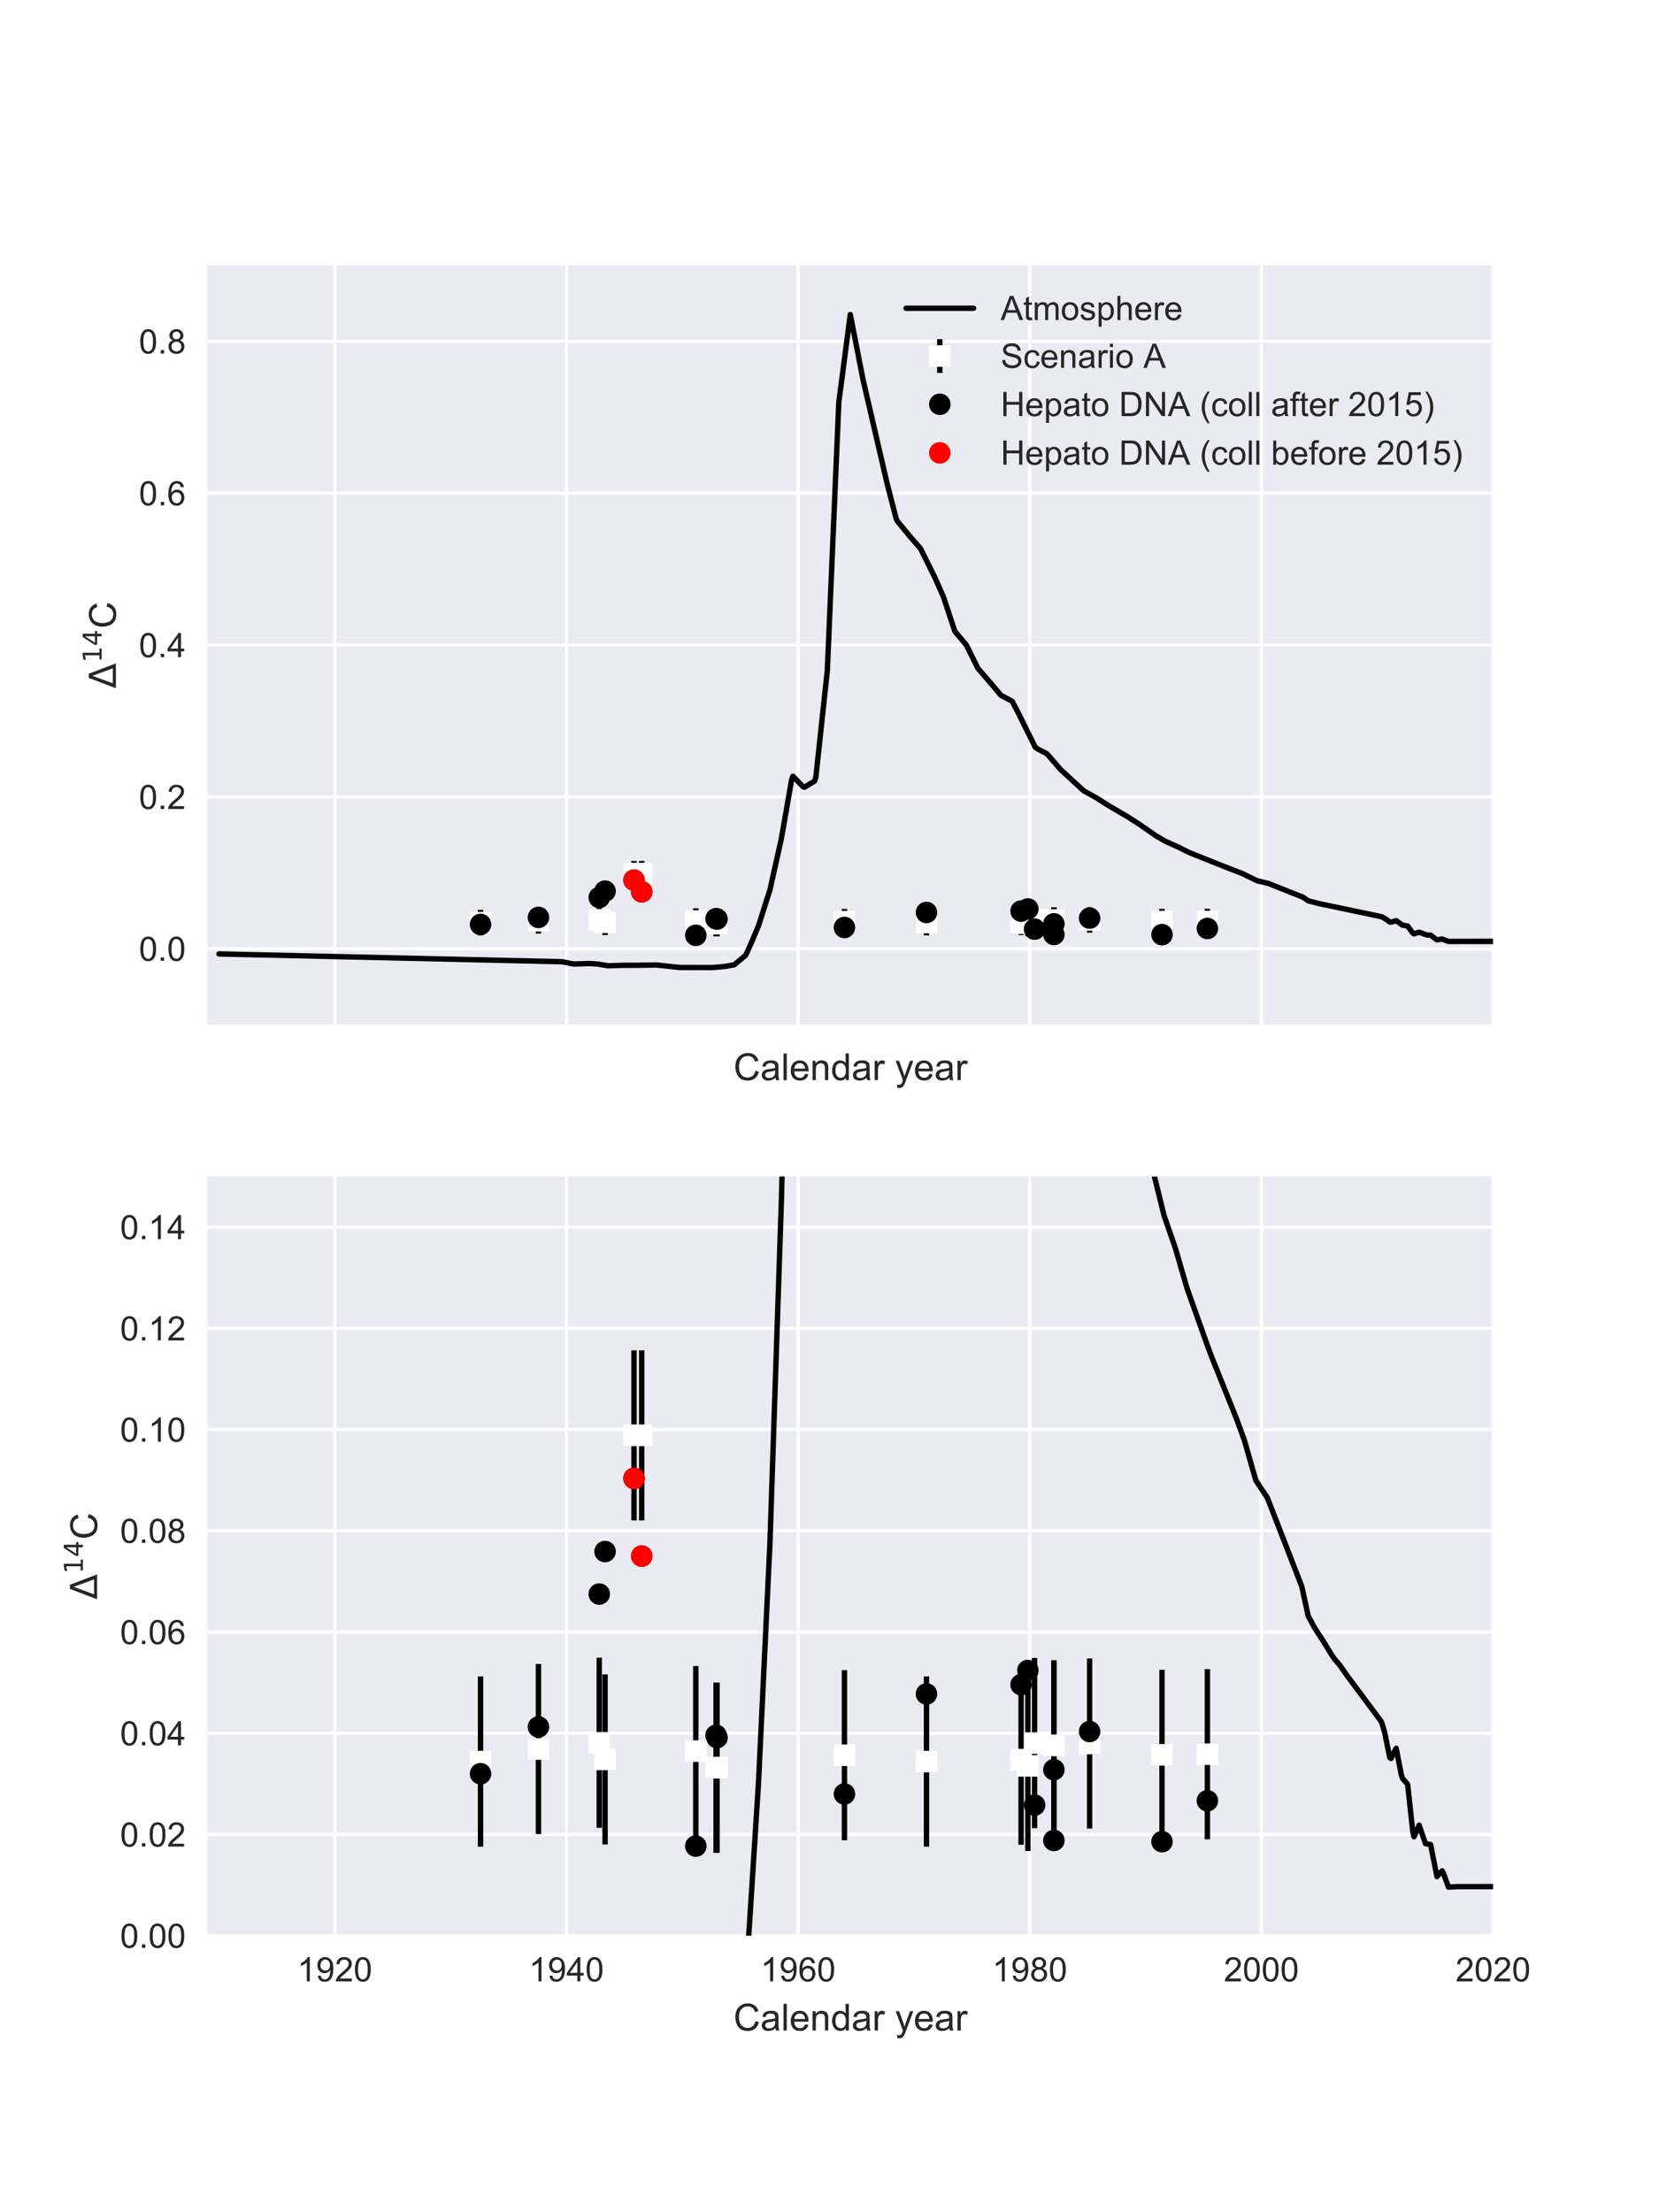 <?xml version="1.0" encoding="utf-8" standalone="no"?>
<!DOCTYPE svg PUBLIC "-//W3C//DTD SVG 1.1//EN"
  "http://www.w3.org/Graphics/SVG/1.1/DTD/svg11.dtd">
<!-- Created with matplotlib (http://matplotlib.org/) -->
<svg height="576pt" version="1.1" viewBox="0 0 432 576" width="432pt" xmlns="http://www.w3.org/2000/svg" xmlns:xlink="http://www.w3.org/1999/xlink">
 <defs>
  <style type="text/css">
*{stroke-linecap:butt;stroke-linejoin:round;}
  </style>
 </defs>
 <g id="figure_1">
  <g id="patch_1">
   <path d="M 0 576 
L 432 576 
L 432 0 
L 0 0 
z
" style="fill:#ffffff;"/>
  </g>
  <g id="axes_1">
   <g id="patch_2">
    <path d="M 54 266.793 
L 388.8 266.793 
L 388.8 69.12 
L 54 69.12 
z
" style="fill:#eaeaf2;"/>
   </g>
   <g id="matplotlib.axis_1">
    <g id="xtick_1">
     <g id="line2d_1">
      <path clip-path="url(#p95456b469d)" d="M 87.178 266.793 
L 87.178 69.12 
" style="fill:none;stroke:#ffffff;stroke-linecap:round;stroke-width:0.8;"/>
     </g>
     <g id="line2d_2"/>
    </g>
    <g id="xtick_2">
     <g id="line2d_3">
      <path clip-path="url(#p95456b469d)" d="M 147.503 266.793 
L 147.503 69.12 
" style="fill:none;stroke:#ffffff;stroke-linecap:round;stroke-width:0.8;"/>
     </g>
     <g id="line2d_4"/>
    </g>
    <g id="xtick_3">
     <g id="line2d_5">
      <path clip-path="url(#p95456b469d)" d="M 207.827 266.793 
L 207.827 69.12 
" style="fill:none;stroke:#ffffff;stroke-linecap:round;stroke-width:0.8;"/>
     </g>
     <g id="line2d_6"/>
    </g>
    <g id="xtick_4">
     <g id="line2d_7">
      <path clip-path="url(#p95456b469d)" d="M 268.151 266.793 
L 268.151 69.12 
" style="fill:none;stroke:#ffffff;stroke-linecap:round;stroke-width:0.8;"/>
     </g>
     <g id="line2d_8"/>
    </g>
    <g id="xtick_5">
     <g id="line2d_9">
      <path clip-path="url(#p95456b469d)" d="M 328.476 266.793 
L 328.476 69.12 
" style="fill:none;stroke:#ffffff;stroke-linecap:round;stroke-width:0.8;"/>
     </g>
     <g id="line2d_10"/>
    </g>
    <g id="xtick_6">
     <g id="line2d_11">
      <path clip-path="url(#p95456b469d)" d="M 388.8 266.793 
L 388.8 69.12 
" style="fill:none;stroke:#ffffff;stroke-linecap:round;stroke-width:0.8;"/>
     </g>
     <g id="line2d_12"/>
    </g>
    <g id="xtick_7">
     <g id="line2d_13"/>
    </g>
    <g id="xtick_8">
     <g id="line2d_14"/>
    </g>
    <g id="xtick_9">
     <g id="line2d_15"/>
    </g>
    <g id="xtick_10">
     <g id="line2d_16"/>
    </g>
    <g id="xtick_11">
     <g id="line2d_17"/>
    </g>
    <g id="xtick_12">
     <g id="line2d_18"/>
    </g>
    <g id="text_1">
     <!-- Calendar year -->
     <defs>
      <path d="M 58.797 25.094 
L 68.266 22.703 
Q 65.281 11.031 57.547 4.906 
Q 49.812 -1.219 38.625 -1.219 
Q 27.047 -1.219 19.797 3.484 
Q 12.547 8.203 8.766 17.141 
Q 4.984 26.078 4.984 36.328 
Q 4.984 47.516 9.25 55.828 
Q 13.531 64.156 21.406 68.469 
Q 29.297 72.797 38.766 72.797 
Q 49.516 72.797 56.828 67.328 
Q 64.156 61.859 67.047 51.953 
L 57.719 49.75 
Q 55.219 57.562 50.484 61.125 
Q 45.75 64.703 38.578 64.703 
Q 30.328 64.703 24.781 60.734 
Q 19.234 56.781 16.984 50.109 
Q 14.75 43.453 14.75 36.375 
Q 14.75 27.25 17.406 20.438 
Q 20.062 13.625 25.672 10.25 
Q 31.297 6.891 37.844 6.891 
Q 45.797 6.891 51.312 11.469 
Q 56.844 16.062 58.797 25.094 
z
" id="ArialMT-43"/>
      <path d="M 40.438 6.391 
Q 35.547 2.25 31.031 0.531 
Q 26.516 -1.172 21.344 -1.172 
Q 12.797 -1.172 8.203 3 
Q 3.609 7.172 3.609 13.672 
Q 3.609 17.484 5.344 20.625 
Q 7.078 23.781 9.891 25.688 
Q 12.703 27.594 16.219 28.562 
Q 18.797 29.25 24.031 29.891 
Q 34.672 31.156 39.703 32.906 
Q 39.75 34.719 39.75 35.203 
Q 39.75 40.578 37.25 42.781 
Q 33.891 45.75 27.25 45.75 
Q 21.047 45.75 18.094 43.578 
Q 15.141 41.406 13.719 35.891 
L 5.125 37.062 
Q 6.297 42.578 8.984 45.969 
Q 11.672 49.359 16.75 51.188 
Q 21.828 53.031 28.516 53.031 
Q 35.156 53.031 39.297 51.469 
Q 43.453 49.906 45.406 47.531 
Q 47.359 45.172 48.141 41.547 
Q 48.578 39.312 48.578 33.453 
L 48.578 21.734 
Q 48.578 9.469 49.141 6.219 
Q 49.703 2.984 51.375 0 
L 42.188 0 
Q 40.828 2.734 40.438 6.391 
z
M 39.703 26.031 
Q 34.906 24.078 25.344 22.703 
Q 19.922 21.922 17.672 20.938 
Q 15.438 19.969 14.203 18.094 
Q 12.984 16.219 12.984 13.922 
Q 12.984 10.406 15.641 8.062 
Q 18.312 5.719 23.438 5.719 
Q 28.516 5.719 32.469 7.938 
Q 36.422 10.156 38.281 14.016 
Q 39.703 17 39.703 22.797 
z
" id="ArialMT-61"/>
      <path d="M 6.391 0 
L 6.391 71.578 
L 15.188 71.578 
L 15.188 0 
z
" id="ArialMT-6c"/>
      <path d="M 42.094 16.703 
L 51.172 15.578 
Q 49.031 7.625 43.219 3.219 
Q 37.406 -1.172 28.375 -1.172 
Q 17 -1.172 10.328 5.828 
Q 3.656 12.844 3.656 25.484 
Q 3.656 38.578 10.391 45.797 
Q 17.141 53.031 27.875 53.031 
Q 38.281 53.031 44.875 45.953 
Q 51.469 38.875 51.469 26.031 
Q 51.469 25.25 51.422 23.688 
L 12.75 23.688 
Q 13.234 15.141 17.578 10.594 
Q 21.922 6.062 28.422 6.062 
Q 33.25 6.062 36.672 8.594 
Q 40.094 11.141 42.094 16.703 
z
M 13.234 30.906 
L 42.188 30.906 
Q 41.609 37.453 38.875 40.719 
Q 34.672 45.797 27.984 45.797 
Q 21.922 45.797 17.797 41.75 
Q 13.672 37.703 13.234 30.906 
z
" id="ArialMT-65"/>
      <path d="M 6.594 0 
L 6.594 51.859 
L 14.5 51.859 
L 14.5 44.484 
Q 20.219 53.031 31 53.031 
Q 35.688 53.031 39.625 51.344 
Q 43.562 49.656 45.516 46.922 
Q 47.469 44.188 48.25 40.438 
Q 48.734 37.984 48.734 31.891 
L 48.734 0 
L 39.938 0 
L 39.938 31.547 
Q 39.938 36.922 38.906 39.578 
Q 37.891 42.234 35.281 43.812 
Q 32.672 45.406 29.156 45.406 
Q 23.531 45.406 19.453 41.844 
Q 15.375 38.281 15.375 28.328 
L 15.375 0 
z
" id="ArialMT-6e"/>
      <path d="M 40.234 0 
L 40.234 6.547 
Q 35.297 -1.172 25.734 -1.172 
Q 19.531 -1.172 14.328 2.25 
Q 9.125 5.672 6.266 11.797 
Q 3.422 17.922 3.422 25.875 
Q 3.422 33.641 6 39.969 
Q 8.594 46.297 13.766 49.656 
Q 18.953 53.031 25.344 53.031 
Q 30.031 53.031 33.688 51.047 
Q 37.359 49.078 39.656 45.906 
L 39.656 71.578 
L 48.391 71.578 
L 48.391 0 
z
M 12.453 25.875 
Q 12.453 15.922 16.641 10.984 
Q 20.844 6.062 26.562 6.062 
Q 32.328 6.062 36.344 10.766 
Q 40.375 15.484 40.375 25.141 
Q 40.375 35.797 36.266 40.766 
Q 32.172 45.75 26.172 45.75 
Q 20.312 45.75 16.375 40.969 
Q 12.453 36.188 12.453 25.875 
z
" id="ArialMT-64"/>
      <path d="M 6.5 0 
L 6.5 51.859 
L 14.406 51.859 
L 14.406 44 
Q 17.438 49.516 20 51.266 
Q 22.562 53.031 25.641 53.031 
Q 30.078 53.031 34.672 50.203 
L 31.641 42.047 
Q 28.422 43.953 25.203 43.953 
Q 22.312 43.953 20.016 42.219 
Q 17.719 40.484 16.75 37.406 
Q 15.281 32.719 15.281 27.156 
L 15.281 0 
z
" id="ArialMT-72"/>
      <path id="ArialMT-20"/>
      <path d="M 6.203 -19.969 
L 5.219 -11.719 
Q 8.109 -12.5 10.25 -12.5 
Q 13.188 -12.5 14.938 -11.516 
Q 16.703 -10.547 17.828 -8.797 
Q 18.656 -7.469 20.516 -2.25 
Q 20.75 -1.516 21.297 -0.094 
L 1.609 51.859 
L 11.078 51.859 
L 21.875 21.828 
Q 23.969 16.109 25.641 9.812 
Q 27.156 15.875 29.25 21.625 
L 40.328 51.859 
L 49.125 51.859 
L 29.391 -0.875 
Q 26.219 -9.422 24.469 -12.641 
Q 22.125 -17 19.094 -19.016 
Q 16.062 -21.047 11.859 -21.047 
Q 9.328 -21.047 6.203 -19.969 
z
" id="ArialMT-79"/>
     </defs>
     <g style="fill:#262626;" transform="translate(191.001 281.239)scale(0.097 -0.097)">
      <use xlink:href="#ArialMT-43"/>
      <use x="72.217" xlink:href="#ArialMT-61"/>
      <use x="127.832" xlink:href="#ArialMT-6c"/>
      <use x="150.049" xlink:href="#ArialMT-65"/>
      <use x="205.664" xlink:href="#ArialMT-6e"/>
      <use x="261.279" xlink:href="#ArialMT-64"/>
      <use x="316.895" xlink:href="#ArialMT-61"/>
      <use x="372.51" xlink:href="#ArialMT-72"/>
      <use x="405.811" xlink:href="#ArialMT-20"/>
      <use x="433.594" xlink:href="#ArialMT-79"/>
      <use x="483.594" xlink:href="#ArialMT-65"/>
      <use x="539.209" xlink:href="#ArialMT-61"/>
      <use x="594.824" xlink:href="#ArialMT-72"/>
     </g>
    </g>
   </g>
   <g id="matplotlib.axis_2">
    <g id="ytick_1">
     <g id="line2d_19">
      <path clip-path="url(#p95456b469d)" d="M 54 247.025 
L 388.8 247.025 
" style="fill:none;stroke:#ffffff;stroke-linecap:round;stroke-width:0.8;"/>
     </g>
     <g id="line2d_20"/>
     <g id="text_2">
      <!-- 0.0 -->
      <defs>
       <path d="M 4.156 35.297 
Q 4.156 48 6.766 55.734 
Q 9.375 63.484 14.516 67.672 
Q 19.672 71.875 27.484 71.875 
Q 33.25 71.875 37.594 69.547 
Q 41.938 67.234 44.766 62.859 
Q 47.609 58.5 49.219 52.219 
Q 50.828 45.953 50.828 35.297 
Q 50.828 22.703 48.234 14.969 
Q 45.656 7.234 40.5 3 
Q 35.359 -1.219 27.484 -1.219 
Q 17.141 -1.219 11.234 6.203 
Q 4.156 15.141 4.156 35.297 
z
M 13.188 35.297 
Q 13.188 17.672 17.312 11.828 
Q 21.438 6 27.484 6 
Q 33.547 6 37.672 11.859 
Q 41.797 17.719 41.797 35.297 
Q 41.797 52.984 37.672 58.781 
Q 33.547 64.594 27.391 64.594 
Q 21.344 64.594 17.719 59.469 
Q 13.188 52.938 13.188 35.297 
z
" id="ArialMT-30"/>
       <path d="M 9.078 0 
L 9.078 10.016 
L 19.094 10.016 
L 19.094 0 
z
" id="ArialMT-2e"/>
      </defs>
      <g style="fill:#262626;" transform="translate(36.168 250.175)scale(0.088 -0.088)">
       <use xlink:href="#ArialMT-30"/>
       <use x="55.615" xlink:href="#ArialMT-2e"/>
       <use x="83.398" xlink:href="#ArialMT-30"/>
      </g>
     </g>
    </g>
    <g id="ytick_2">
     <g id="line2d_21">
      <path clip-path="url(#p95456b469d)" d="M 54 207.491 
L 388.8 207.491 
" style="fill:none;stroke:#ffffff;stroke-linecap:round;stroke-width:0.8;"/>
     </g>
     <g id="line2d_22"/>
     <g id="text_3">
      <!-- 0.2 -->
      <defs>
       <path d="M 50.344 8.453 
L 50.344 0 
L 3.031 0 
Q 2.938 3.172 4.047 6.109 
Q 5.859 10.938 9.828 15.625 
Q 13.812 20.312 21.344 26.469 
Q 33.016 36.031 37.109 41.625 
Q 41.219 47.219 41.219 52.203 
Q 41.219 57.422 37.469 61 
Q 33.734 64.594 27.734 64.594 
Q 21.391 64.594 17.578 60.781 
Q 13.766 56.984 13.719 50.25 
L 4.688 51.172 
Q 5.609 61.281 11.656 66.578 
Q 17.719 71.875 27.938 71.875 
Q 38.234 71.875 44.234 66.156 
Q 50.25 60.453 50.25 52 
Q 50.25 47.703 48.484 43.547 
Q 46.734 39.406 42.656 34.812 
Q 38.578 30.219 29.109 22.219 
Q 21.188 15.578 18.938 13.203 
Q 16.703 10.844 15.234 8.453 
z
" id="ArialMT-32"/>
      </defs>
      <g style="fill:#262626;" transform="translate(36.168 210.64)scale(0.088 -0.088)">
       <use xlink:href="#ArialMT-30"/>
       <use x="55.615" xlink:href="#ArialMT-2e"/>
       <use x="83.398" xlink:href="#ArialMT-32"/>
      </g>
     </g>
    </g>
    <g id="ytick_3">
     <g id="line2d_23">
      <path clip-path="url(#p95456b469d)" d="M 54 167.956 
L 388.8 167.956 
" style="fill:none;stroke:#ffffff;stroke-linecap:round;stroke-width:0.8;"/>
     </g>
     <g id="line2d_24"/>
     <g id="text_4">
      <!-- 0.4 -->
      <defs>
       <path d="M 32.328 0 
L 32.328 17.141 
L 1.266 17.141 
L 1.266 25.203 
L 33.938 71.578 
L 41.109 71.578 
L 41.109 25.203 
L 50.781 25.203 
L 50.781 17.141 
L 41.109 17.141 
L 41.109 0 
z
M 32.328 25.203 
L 32.328 57.469 
L 9.906 25.203 
z
" id="ArialMT-34"/>
      </defs>
      <g style="fill:#262626;" transform="translate(36.168 171.106)scale(0.088 -0.088)">
       <use xlink:href="#ArialMT-30"/>
       <use x="55.615" xlink:href="#ArialMT-2e"/>
       <use x="83.398" xlink:href="#ArialMT-34"/>
      </g>
     </g>
    </g>
    <g id="ytick_4">
     <g id="line2d_25">
      <path clip-path="url(#p95456b469d)" d="M 54 128.422 
L 388.8 128.422 
" style="fill:none;stroke:#ffffff;stroke-linecap:round;stroke-width:0.8;"/>
     </g>
     <g id="line2d_26"/>
     <g id="text_5">
      <!-- 0.6 -->
      <defs>
       <path d="M 49.75 54.047 
L 41.016 53.375 
Q 39.844 58.547 37.703 60.891 
Q 34.125 64.656 28.906 64.656 
Q 24.703 64.656 21.531 62.312 
Q 17.391 59.281 14.984 53.469 
Q 12.594 47.656 12.5 36.922 
Q 15.672 41.75 20.266 44.094 
Q 24.859 46.438 29.891 46.438 
Q 38.672 46.438 44.844 39.969 
Q 51.031 33.5 51.031 23.25 
Q 51.031 16.5 48.125 10.719 
Q 45.219 4.938 40.141 1.859 
Q 35.062 -1.219 28.609 -1.219 
Q 17.625 -1.219 10.688 6.859 
Q 3.766 14.938 3.766 33.5 
Q 3.766 54.25 11.422 63.672 
Q 18.109 71.875 29.438 71.875 
Q 37.891 71.875 43.281 67.141 
Q 48.688 62.406 49.75 54.047 
z
M 13.875 23.188 
Q 13.875 18.656 15.797 14.5 
Q 17.719 10.359 21.188 8.172 
Q 24.656 6 28.469 6 
Q 34.031 6 38.031 10.484 
Q 42.047 14.984 42.047 22.703 
Q 42.047 30.125 38.078 34.391 
Q 34.125 38.672 28.125 38.672 
Q 22.172 38.672 18.016 34.391 
Q 13.875 30.125 13.875 23.188 
z
" id="ArialMT-36"/>
      </defs>
      <g style="fill:#262626;" transform="translate(36.168 131.571)scale(0.088 -0.088)">
       <use xlink:href="#ArialMT-30"/>
       <use x="55.615" xlink:href="#ArialMT-2e"/>
       <use x="83.398" xlink:href="#ArialMT-36"/>
      </g>
     </g>
    </g>
    <g id="ytick_5">
     <g id="line2d_27">
      <path clip-path="url(#p95456b469d)" d="M 54 88.887 
L 388.8 88.887 
" style="fill:none;stroke:#ffffff;stroke-linecap:round;stroke-width:0.8;"/>
     </g>
     <g id="line2d_28"/>
     <g id="text_6">
      <!-- 0.8 -->
      <defs>
       <path d="M 17.672 38.812 
Q 12.203 40.828 9.562 44.531 
Q 6.938 48.25 6.938 53.422 
Q 6.938 61.234 12.547 66.547 
Q 18.172 71.875 27.484 71.875 
Q 36.859 71.875 42.578 66.422 
Q 48.297 60.984 48.297 53.172 
Q 48.297 48.188 45.672 44.5 
Q 43.062 40.828 37.75 38.812 
Q 44.344 36.672 47.781 31.875 
Q 51.219 27.094 51.219 20.453 
Q 51.219 11.281 44.719 5.031 
Q 38.234 -1.219 27.641 -1.219 
Q 17.047 -1.219 10.547 5.047 
Q 4.047 11.328 4.047 20.703 
Q 4.047 27.688 7.594 32.391 
Q 11.141 37.109 17.672 38.812 
z
M 15.922 53.719 
Q 15.922 48.641 19.188 45.406 
Q 22.469 42.188 27.688 42.188 
Q 32.766 42.188 36.016 45.375 
Q 39.266 48.578 39.266 53.219 
Q 39.266 58.062 35.906 61.359 
Q 32.562 64.656 27.594 64.656 
Q 22.562 64.656 19.234 61.422 
Q 15.922 58.203 15.922 53.719 
z
M 13.094 20.656 
Q 13.094 16.891 14.875 13.375 
Q 16.656 9.859 20.172 7.922 
Q 23.688 6 27.734 6 
Q 34.031 6 38.125 10.047 
Q 42.234 14.109 42.234 20.359 
Q 42.234 26.703 38.016 30.859 
Q 33.797 35.016 27.438 35.016 
Q 21.234 35.016 17.156 30.906 
Q 13.094 26.812 13.094 20.656 
z
" id="ArialMT-38"/>
      </defs>
      <g style="fill:#262626;" transform="translate(36.168 92.037)scale(0.088 -0.088)">
       <use xlink:href="#ArialMT-30"/>
       <use x="55.615" xlink:href="#ArialMT-2e"/>
       <use x="83.398" xlink:href="#ArialMT-38"/>
      </g>
     </g>
    </g>
    <g id="text_7">
     <!-- $\Delta^{14}$C -->
     <defs>
      <path d="M 34.188 63.188 
L 14.156 8.203 
L 54.25 8.203 
z
M 0.781 0 
L 28.609 72.906 
L 39.797 72.906 
L 67.578 0 
z
" id="DejaVuSans-394"/>
      <path d="M 12.406 8.297 
L 28.516 8.297 
L 28.516 63.922 
L 10.984 60.406 
L 10.984 69.391 
L 28.422 72.906 
L 38.281 72.906 
L 38.281 8.297 
L 54.391 8.297 
L 54.391 0 
L 12.406 0 
z
" id="DejaVuSans-31"/>
      <path d="M 37.797 64.312 
L 12.891 25.391 
L 37.797 25.391 
z
M 35.203 72.906 
L 47.609 72.906 
L 47.609 25.391 
L 58.016 25.391 
L 58.016 17.188 
L 47.609 17.188 
L 47.609 0 
L 37.797 0 
L 37.797 17.188 
L 4.891 17.188 
L 4.891 26.703 
z
" id="DejaVuSans-34"/>
     </defs>
     <g style="fill:#262626;" transform="translate(30.244 179.282)rotate(-90)scale(0.097 -0.097)">
      <use transform="translate(0 0.684)" xlink:href="#DejaVuSans-394"/>
      <use transform="translate(69.365 38.966)scale(0.7)" xlink:href="#DejaVuSans-31"/>
      <use transform="translate(113.901 38.966)scale(0.7)" xlink:href="#DejaVuSans-34"/>
      <use transform="translate(161.172 0.684)" xlink:href="#ArialMT-43"/>
     </g>
    </g>
   </g>
   <g id="LineCollection_1">
    <path clip-path="url(#p95456b469d)" d="M 283.735 242.843 
L 283.735 236.198 
" style="fill:none;stroke:#000000;stroke-width:1.4;"/>
    <path clip-path="url(#p95456b469d)" d="M 274.435 242.916 
L 274.435 236.271 
" style="fill:none;stroke:#000000;stroke-width:1.4;"/>
    <path clip-path="url(#p95456b469d)" d="M 167.108 230.809 
L 167.108 224.164 
" style="fill:none;stroke:#000000;stroke-width:1.4;"/>
    <path clip-path="url(#p95456b469d)" d="M 165.097 230.809 
L 165.097 224.164 
" style="fill:none;stroke:#000000;stroke-width:1.4;"/>
    <path clip-path="url(#p95456b469d)" d="M 140.214 243.059 
L 140.214 236.414 
" style="fill:none;stroke:#000000;stroke-width:1.4;"/>
    <path clip-path="url(#p95456b469d)" d="M 302.586 243.286 
L 302.586 236.641 
" style="fill:none;stroke:#000000;stroke-width:1.4;"/>
    <path clip-path="url(#p95456b469d)" d="M 269.408 242.825 
L 269.408 236.179 
" style="fill:none;stroke:#000000;stroke-width:1.4;"/>
    <path clip-path="url(#p95456b469d)" d="M 156.049 242.813 
L 156.049 236.168 
" style="fill:none;stroke:#000000;stroke-width:1.4;"/>
    <path clip-path="url(#p95456b469d)" d="M 181.184 243.139 
L 181.184 236.494 
" style="fill:none;stroke:#000000;stroke-width:1.4;"/>
    <path clip-path="url(#p95456b469d)" d="M 219.892 243.3 
L 219.892 236.655 
" style="fill:none;stroke:#000000;stroke-width:1.4;"/>
    <path clip-path="url(#p95456b469d)" d="M 186.462 243.786 
L 186.462 237.141 
" style="fill:none;stroke:#000000;stroke-width:1.4;"/>
    <path clip-path="url(#p95456b469d)" d="M 265.889 243.473 
L 265.889 236.828 
" style="fill:none;stroke:#000000;stroke-width:1.4;"/>
    <path clip-path="url(#p95456b469d)" d="M 157.557 243.465 
L 157.557 236.819 
" style="fill:none;stroke:#000000;stroke-width:1.4;"/>
    <path clip-path="url(#p95456b469d)" d="M 241.257 243.546 
L 241.257 236.901 
" style="fill:none;stroke:#000000;stroke-width:1.4;"/>
    <path clip-path="url(#p95456b469d)" d="M 186.714 243.786 
L 186.714 237.141 
" style="fill:none;stroke:#000000;stroke-width:1.4;"/>
    <path clip-path="url(#p95456b469d)" d="M 314.4 243.26 
L 314.4 236.615 
" style="fill:none;stroke:#000000;stroke-width:1.4;"/>
    <path clip-path="url(#p95456b469d)" d="M 125.132 243.547 
L 125.132 236.902 
" style="fill:none;stroke:#000000;stroke-width:1.4;"/>
    <path clip-path="url(#p95456b469d)" d="M 267.649 243.716 
L 267.649 237.071 
" style="fill:none;stroke:#000000;stroke-width:1.4;"/>
    <path clip-path="url(#p95456b469d)" d="M 274.435 242.916 
L 274.435 236.271 
" style="fill:none;stroke:#000000;stroke-width:1.4;"/>
   </g>
   <g id="line2d_29">
    <path clip-path="url(#p95456b469d)" d="M 57.016 248.377 
L 146.355 250.404 
L 149.344 251.001 
L 153.662 250.882 
L 155.655 251.016 
L 158.312 251.46 
L 162.297 251.347 
L 165.95 251.333 
L 170.932 251.26 
L 174.585 251.651 
L 176.91 251.898 
L 185.545 251.925 
L 188.866 251.632 
L 191.191 251.205 
L 192.852 249.832 
L 194.18 248.709 
L 195.176 246.549 
L 197.501 241.083 
L 200.49 231.698 
L 203.479 218.295 
L 206.136 203.007 
L 206.468 202.11 
L 209.125 204.844 
L 209.457 204.985 
L 212.114 203.366 
L 212.446 202.368 
L 215.435 174.558 
L 218.425 104.724 
L 221.414 81.901 
L 224.735 98.87 
L 229.052 117.506 
L 231.045 126.066 
L 233.37 135.071 
L 233.702 135.736 
L 237.355 140.148 
L 239.68 142.792 
L 243.333 150.123 
L 245.658 155.384 
L 248.647 164.398 
L 251.636 167.949 
L 254.625 173.979 
L 259.275 179.394 
L 260.603 181.013 
L 263.592 182.605 
L 265.253 185.82 
L 269.238 193.877 
L 269.57 194.558 
L 270.235 195.035 
L 272.559 196.223 
L 273.224 196.944 
L 276.213 200.401 
L 282.191 205.897 
L 285.512 207.75 
L 288.833 209.85 
L 293.483 212.564 
L 296.804 214.705 
L 301.121 217.698 
L 303.446 219.037 
L 306.767 220.542 
L 309.756 222.01 
L 318.724 225.597 
L 323.705 227.534 
L 325.034 228.208 
L 327.359 229.322 
L 330.348 230.048 
L 339.315 233.621 
L 340.643 234.535 
L 343.632 235.311 
L 358.577 238.436 
L 359.906 238.748 
L 360.902 239.336 
L 361.899 240.069 
L 362.231 240.104 
L 363.559 239.705 
L 365.22 240.887 
L 366.548 241.113 
L 367.877 242.95 
L 368.209 243.161 
L 369.537 242.709 
L 371.53 243.44 
L 372.526 243.466 
L 373.523 244.251 
L 374.187 244.717 
L 375.515 244.491 
L 376.512 244.868 
L 377.176 245.127 
L 386.807 245.108 
L 388.8 245.108 
L 388.8 245.108 
" style="fill:none;stroke:#000000;stroke-linecap:round;stroke-width:1.4;"/>
   </g>
   <g id="line2d_30">
    <defs>
     <path d="M -2.8 2.8 
L 2.8 2.8 
L 2.8 -2.8 
L -2.8 -2.8 
z
" id="m66019c35d3"/>
    </defs>
    <g clip-path="url(#p95456b469d)">
     <use style="fill:#ffffff;" x="283.735" xlink:href="#m66019c35d3" y="239.521"/>
     <use style="fill:#ffffff;" x="274.435" xlink:href="#m66019c35d3" y="239.593"/>
     <use style="fill:#ffffff;" x="167.108" xlink:href="#m66019c35d3" y="227.486"/>
     <use style="fill:#ffffff;" x="165.097" xlink:href="#m66019c35d3" y="227.486"/>
     <use style="fill:#ffffff;" x="140.214" xlink:href="#m66019c35d3" y="239.736"/>
     <use style="fill:#ffffff;" x="302.586" xlink:href="#m66019c35d3" y="239.964"/>
     <use style="fill:#ffffff;" x="269.408" xlink:href="#m66019c35d3" y="239.502"/>
     <use style="fill:#ffffff;" x="156.049" xlink:href="#m66019c35d3" y="239.49"/>
     <use style="fill:#ffffff;" x="181.184" xlink:href="#m66019c35d3" y="239.816"/>
     <use style="fill:#ffffff;" x="219.892" xlink:href="#m66019c35d3" y="239.977"/>
     <use style="fill:#ffffff;" x="186.462" xlink:href="#m66019c35d3" y="240.463"/>
     <use style="fill:#ffffff;" x="265.889" xlink:href="#m66019c35d3" y="240.15"/>
     <use style="fill:#ffffff;" x="157.557" xlink:href="#m66019c35d3" y="240.142"/>
     <use style="fill:#ffffff;" x="241.257" xlink:href="#m66019c35d3" y="240.224"/>
     <use style="fill:#ffffff;" x="186.714" xlink:href="#m66019c35d3" y="240.463"/>
     <use style="fill:#ffffff;" x="314.4" xlink:href="#m66019c35d3" y="239.938"/>
     <use style="fill:#ffffff;" x="125.132" xlink:href="#m66019c35d3" y="240.224"/>
     <use style="fill:#ffffff;" x="267.649" xlink:href="#m66019c35d3" y="240.394"/>
     <use style="fill:#ffffff;" x="274.435" xlink:href="#m66019c35d3" y="239.593"/>
    </g>
   </g>
   <g id="line2d_31">
    <defs>
     <path d="M 0 2.8 
C 0.743 2.8 1.455 2.505 1.98 1.98 
C 2.505 1.455 2.8 0.743 2.8 0 
C 2.8 -0.743 2.505 -1.455 1.98 -1.98 
C 1.455 -2.505 0.743 -2.8 0 -2.8 
C -0.743 -2.8 -1.455 -2.505 -1.98 -1.98 
C -2.505 -1.455 -2.8 -0.743 -2.8 0 
C -2.8 0.743 -2.505 1.455 -1.98 1.98 
C -1.455 2.505 -0.743 2.8 0 2.8 
z
" id="m3982fa0cc8"/>
    </defs>
    <g clip-path="url(#p95456b469d)">
     <use x="283.735" xlink:href="#m3982fa0cc8" y="239.052"/>
     <use x="274.435" xlink:href="#m3982fa0cc8" y="243.306"/>
     <use x="167.108" xlink:href="#m3982fa0cc8" y="232.2"/>
     <use x="165.097" xlink:href="#m3982fa0cc8" y="229.165"/>
     <use x="140.214" xlink:href="#m3982fa0cc8" y="238.873"/>
     <use x="302.586" xlink:href="#m3982fa0cc8" y="243.354"/>
     <use x="269.408" xlink:href="#m3982fa0cc8" y="241.925"/>
     <use x="156.049" xlink:href="#m3982fa0cc8" y="233.683"/>
     <use x="181.184" xlink:href="#m3982fa0cc8" y="243.527"/>
     <use x="219.892" xlink:href="#m3982fa0cc8" y="241.491"/>
     <use x="186.462" xlink:href="#m3982fa0cc8" y="239.198"/>
     <use x="265.889" xlink:href="#m3982fa0cc8" y="237.221"/>
     <use x="157.557" xlink:href="#m3982fa0cc8" y="232.022"/>
     <use x="241.257" xlink:href="#m3982fa0cc8" y="237.585"/>
     <use x="186.714" xlink:href="#m3982fa0cc8" y="239.29"/>
     <use x="314.4" xlink:href="#m3982fa0cc8" y="241.755"/>
     <use x="125.132" xlink:href="#m3982fa0cc8" y="240.7"/>
     <use x="267.649" xlink:href="#m3982fa0cc8" y="236.667"/>
     <use x="274.435" xlink:href="#m3982fa0cc8" y="240.542"/>
    </g>
   </g>
   <g id="line2d_32">
    <defs>
     <path d="M 0 2.8 
C 0.743 2.8 1.455 2.505 1.98 1.98 
C 2.505 1.455 2.8 0.743 2.8 0 
C 2.8 -0.743 2.505 -1.455 1.98 -1.98 
C 1.455 -2.505 0.743 -2.8 0 -2.8 
C -0.743 -2.8 -1.455 -2.505 -1.98 -1.98 
C -2.505 -1.455 -2.8 -0.743 -2.8 0 
C -2.8 0.743 -2.505 1.455 -1.98 1.98 
C -1.455 2.505 -0.743 2.8 0 2.8 
z
" id="m5bb9d05e9b"/>
    </defs>
    <g clip-path="url(#p95456b469d)">
     <use style="fill:#ff0000;" x="167.108" xlink:href="#m5bb9d05e9b" y="232.2"/>
     <use style="fill:#ff0000;" x="165.097" xlink:href="#m5bb9d05e9b" y="229.165"/>
    </g>
   </g>
   <g id="patch_3">
    <path d="M 54 266.793 
L 54 69.12 
" style="fill:none;"/>
   </g>
   <g id="patch_4">
    <path d="M 388.8 266.793 
L 388.8 69.12 
" style="fill:none;"/>
   </g>
   <g id="patch_5">
    <path d="M 54 266.793 
L 388.8 266.793 
" style="fill:none;"/>
   </g>
   <g id="patch_6">
    <path d="M 54 69.12 
L 388.8 69.12 
" style="fill:none;"/>
   </g>
   <g id="legend_1">
    <g id="line2d_33">
     <path d="M 235.925 80.259 
L 253.525 80.259 
" style="fill:none;stroke:#000000;stroke-linecap:round;stroke-width:1.4;"/>
    </g>
    <g id="line2d_34"/>
    <g id="text_8">
     <!-- Atmosphere -->
     <defs>
      <path d="M -0.141 0 
L 27.344 71.578 
L 37.547 71.578 
L 66.844 0 
L 56.062 0 
L 47.703 21.688 
L 17.781 21.688 
L 9.906 0 
z
M 20.516 29.391 
L 44.781 29.391 
L 37.312 49.219 
Q 33.891 58.25 32.234 64.062 
Q 30.859 57.172 28.375 50.391 
z
" id="ArialMT-41"/>
      <path d="M 25.781 7.859 
L 27.047 0.094 
Q 23.344 -0.688 20.406 -0.688 
Q 15.625 -0.688 12.984 0.828 
Q 10.359 2.344 9.281 4.812 
Q 8.203 7.281 8.203 15.188 
L 8.203 45.016 
L 1.766 45.016 
L 1.766 51.859 
L 8.203 51.859 
L 8.203 64.703 
L 16.938 69.969 
L 16.938 51.859 
L 25.781 51.859 
L 25.781 45.016 
L 16.938 45.016 
L 16.938 14.703 
Q 16.938 10.938 17.406 9.859 
Q 17.875 8.797 18.922 8.156 
Q 19.969 7.516 21.922 7.516 
Q 23.391 7.516 25.781 7.859 
z
" id="ArialMT-74"/>
      <path d="M 6.594 0 
L 6.594 51.859 
L 14.453 51.859 
L 14.453 44.578 
Q 16.891 48.391 20.938 50.703 
Q 25 53.031 30.172 53.031 
Q 35.938 53.031 39.625 50.641 
Q 43.312 48.25 44.828 43.953 
Q 50.984 53.031 60.844 53.031 
Q 68.562 53.031 72.703 48.75 
Q 76.859 44.484 76.859 35.594 
L 76.859 0 
L 68.109 0 
L 68.109 32.672 
Q 68.109 37.938 67.25 40.25 
Q 66.406 42.578 64.156 43.984 
Q 61.922 45.406 58.891 45.406 
Q 53.422 45.406 49.797 41.766 
Q 46.188 38.141 46.188 30.125 
L 46.188 0 
L 37.406 0 
L 37.406 33.688 
Q 37.406 39.547 35.25 42.469 
Q 33.109 45.406 28.219 45.406 
Q 24.516 45.406 21.359 43.453 
Q 18.219 41.5 16.797 37.734 
Q 15.375 33.984 15.375 26.906 
L 15.375 0 
z
" id="ArialMT-6d"/>
      <path d="M 3.328 25.922 
Q 3.328 40.328 11.328 47.266 
Q 18.016 53.031 27.641 53.031 
Q 38.328 53.031 45.109 46.016 
Q 51.906 39.016 51.906 26.656 
Q 51.906 16.656 48.906 10.906 
Q 45.906 5.172 40.156 2 
Q 34.422 -1.172 27.641 -1.172 
Q 16.75 -1.172 10.031 5.812 
Q 3.328 12.797 3.328 25.922 
z
M 12.359 25.922 
Q 12.359 15.969 16.703 11.016 
Q 21.047 6.062 27.641 6.062 
Q 34.188 6.062 38.531 11.031 
Q 42.875 16.016 42.875 26.219 
Q 42.875 35.844 38.5 40.797 
Q 34.125 45.75 27.641 45.75 
Q 21.047 45.75 16.703 40.812 
Q 12.359 35.891 12.359 25.922 
z
" id="ArialMT-6f"/>
      <path d="M 3.078 15.484 
L 11.766 16.844 
Q 12.5 11.625 15.844 8.844 
Q 19.188 6.062 25.203 6.062 
Q 31.25 6.062 34.172 8.516 
Q 37.109 10.984 37.109 14.312 
Q 37.109 17.281 34.516 19 
Q 32.719 20.172 25.531 21.969 
Q 15.875 24.422 12.141 26.203 
Q 8.406 27.984 6.469 31.125 
Q 4.547 34.281 4.547 38.094 
Q 4.547 41.547 6.125 44.5 
Q 7.719 47.469 10.453 49.422 
Q 12.5 50.922 16.031 51.969 
Q 19.578 53.031 23.641 53.031 
Q 29.734 53.031 34.344 51.266 
Q 38.969 49.516 41.156 46.5 
Q 43.359 43.5 44.188 38.484 
L 35.594 37.312 
Q 35.016 41.312 32.203 43.547 
Q 29.391 45.797 24.266 45.797 
Q 18.219 45.797 15.625 43.797 
Q 13.031 41.797 13.031 39.109 
Q 13.031 37.406 14.109 36.031 
Q 15.188 34.625 17.484 33.688 
Q 18.797 33.203 25.25 31.453 
Q 34.578 28.953 38.25 27.359 
Q 41.938 25.781 44.031 22.75 
Q 46.141 19.734 46.141 15.234 
Q 46.141 10.844 43.578 6.953 
Q 41.016 3.078 36.172 0.953 
Q 31.344 -1.172 25.25 -1.172 
Q 15.141 -1.172 9.844 3.031 
Q 4.547 7.234 3.078 15.484 
z
" id="ArialMT-73"/>
      <path d="M 6.594 -19.875 
L 6.594 51.859 
L 14.594 51.859 
L 14.594 45.125 
Q 17.438 49.078 21 51.047 
Q 24.562 53.031 29.641 53.031 
Q 36.281 53.031 41.359 49.609 
Q 46.438 46.188 49.016 39.953 
Q 51.609 33.734 51.609 26.312 
Q 51.609 18.359 48.75 11.984 
Q 45.906 5.609 40.453 2.219 
Q 35.016 -1.172 29 -1.172 
Q 24.609 -1.172 21.109 0.688 
Q 17.625 2.547 15.375 5.375 
L 15.375 -19.875 
z
M 14.547 25.641 
Q 14.547 15.625 18.594 10.844 
Q 22.656 6.062 28.422 6.062 
Q 34.281 6.062 38.453 11.016 
Q 42.625 15.969 42.625 26.375 
Q 42.625 36.281 38.547 41.203 
Q 34.469 46.141 28.812 46.141 
Q 23.188 46.141 18.859 40.891 
Q 14.547 35.641 14.547 25.641 
z
" id="ArialMT-70"/>
      <path d="M 6.594 0 
L 6.594 71.578 
L 15.375 71.578 
L 15.375 45.906 
Q 21.531 53.031 30.906 53.031 
Q 36.672 53.031 40.922 50.75 
Q 45.172 48.484 47 44.484 
Q 48.828 40.484 48.828 32.859 
L 48.828 0 
L 40.047 0 
L 40.047 32.859 
Q 40.047 39.453 37.188 42.453 
Q 34.328 45.453 29.109 45.453 
Q 25.203 45.453 21.75 43.422 
Q 18.312 41.406 16.844 37.938 
Q 15.375 34.469 15.375 28.375 
L 15.375 0 
z
" id="ArialMT-68"/>
     </defs>
     <g style="fill:#262626;" transform="translate(260.565 83.339)scale(0.088 -0.088)">
      <use xlink:href="#ArialMT-41"/>
      <use x="66.699" xlink:href="#ArialMT-74"/>
      <use x="94.482" xlink:href="#ArialMT-6d"/>
      <use x="177.783" xlink:href="#ArialMT-6f"/>
      <use x="233.398" xlink:href="#ArialMT-73"/>
      <use x="283.398" xlink:href="#ArialMT-70"/>
      <use x="339.014" xlink:href="#ArialMT-68"/>
      <use x="394.629" xlink:href="#ArialMT-65"/>
      <use x="450.244" xlink:href="#ArialMT-72"/>
      <use x="483.545" xlink:href="#ArialMT-65"/>
     </g>
    </g>
    <g id="LineCollection_2">
     <path d="M 244.725 97.107 
L 244.725 88.307 
" style="fill:none;stroke:#000000;stroke-width:1.4;"/>
    </g>
    <g id="line2d_35"/>
    <g id="line2d_36">
     <g>
      <use style="fill:#ffffff;" x="244.725" xlink:href="#m66019c35d3" y="92.707"/>
     </g>
    </g>
    <g id="text_9">
     <!-- Scenario A -->
     <defs>
      <path d="M 4.5 23 
L 13.422 23.781 
Q 14.062 18.406 16.375 14.969 
Q 18.703 11.531 23.578 9.406 
Q 28.469 7.281 34.578 7.281 
Q 39.984 7.281 44.141 8.891 
Q 48.297 10.5 50.312 13.297 
Q 52.344 16.109 52.344 19.438 
Q 52.344 22.797 50.391 25.312 
Q 48.438 27.828 43.953 29.547 
Q 41.062 30.672 31.203 33.031 
Q 21.344 35.406 17.391 37.5 
Q 12.25 40.188 9.734 44.156 
Q 7.234 48.141 7.234 53.078 
Q 7.234 58.5 10.297 63.203 
Q 13.375 67.922 19.281 70.359 
Q 25.203 72.797 32.422 72.797 
Q 40.375 72.797 46.453 70.234 
Q 52.547 67.672 55.812 62.688 
Q 59.078 57.719 59.328 51.422 
L 50.25 50.734 
Q 49.516 57.516 45.281 60.984 
Q 41.062 64.453 32.812 64.453 
Q 24.219 64.453 20.281 61.297 
Q 16.359 58.156 16.359 53.719 
Q 16.359 49.859 19.141 47.359 
Q 21.875 44.875 33.422 42.266 
Q 44.969 39.656 49.266 37.703 
Q 55.516 34.812 58.484 30.391 
Q 61.469 25.984 61.469 20.219 
Q 61.469 14.5 58.203 9.438 
Q 54.938 4.391 48.797 1.578 
Q 42.672 -1.219 35.016 -1.219 
Q 25.297 -1.219 18.719 1.609 
Q 12.156 4.438 8.422 10.125 
Q 4.688 15.828 4.5 23 
z
" id="ArialMT-53"/>
      <path d="M 40.438 19 
L 49.078 17.875 
Q 47.656 8.938 41.812 3.875 
Q 35.984 -1.172 27.484 -1.172 
Q 16.844 -1.172 10.375 5.781 
Q 3.906 12.75 3.906 25.734 
Q 3.906 34.125 6.688 40.422 
Q 9.469 46.734 15.156 49.875 
Q 20.844 53.031 27.547 53.031 
Q 35.984 53.031 41.359 48.75 
Q 46.734 44.484 48.25 36.625 
L 39.703 35.297 
Q 38.484 40.531 35.375 43.156 
Q 32.281 45.797 27.875 45.797 
Q 21.234 45.797 17.078 41.031 
Q 12.938 36.281 12.938 25.984 
Q 12.938 15.531 16.938 10.797 
Q 20.953 6.062 27.391 6.062 
Q 32.562 6.062 36.031 9.234 
Q 39.5 12.406 40.438 19 
z
" id="ArialMT-63"/>
      <path d="M 6.641 61.469 
L 6.641 71.578 
L 15.438 71.578 
L 15.438 61.469 
z
M 6.641 0 
L 6.641 51.859 
L 15.438 51.859 
L 15.438 0 
z
" id="ArialMT-69"/>
     </defs>
     <g style="fill:#262626;" transform="translate(260.565 95.787)scale(0.088 -0.088)">
      <use xlink:href="#ArialMT-53"/>
      <use x="66.699" xlink:href="#ArialMT-63"/>
      <use x="116.699" xlink:href="#ArialMT-65"/>
      <use x="172.314" xlink:href="#ArialMT-6e"/>
      <use x="227.93" xlink:href="#ArialMT-61"/>
      <use x="283.545" xlink:href="#ArialMT-72"/>
      <use x="316.846" xlink:href="#ArialMT-69"/>
      <use x="339.062" xlink:href="#ArialMT-6f"/>
      <use x="394.678" xlink:href="#ArialMT-20"/>
      <use x="422.383" xlink:href="#ArialMT-41"/>
     </g>
    </g>
    <g id="line2d_37"/>
    <g id="line2d_38">
     <g>
      <use x="244.725" xlink:href="#m3982fa0cc8" y="105.262"/>
     </g>
    </g>
    <g id="text_10">
     <!-- Hepato DNA (coll after 2015) -->
     <defs>
      <path d="M 8.016 0 
L 8.016 71.578 
L 17.484 71.578 
L 17.484 42.188 
L 54.688 42.188 
L 54.688 71.578 
L 64.156 71.578 
L 64.156 0 
L 54.688 0 
L 54.688 33.734 
L 17.484 33.734 
L 17.484 0 
z
" id="ArialMT-48"/>
      <path d="M 7.719 0 
L 7.719 71.578 
L 32.375 71.578 
Q 40.719 71.578 45.125 70.562 
Q 51.266 69.141 55.609 65.438 
Q 61.281 60.641 64.078 53.188 
Q 66.891 45.75 66.891 36.188 
Q 66.891 28.031 64.984 21.734 
Q 63.094 15.438 60.109 11.297 
Q 57.125 7.172 53.578 4.797 
Q 50.047 2.438 45.047 1.219 
Q 40.047 0 33.547 0 
z
M 17.188 8.453 
L 32.469 8.453 
Q 39.547 8.453 43.578 9.766 
Q 47.609 11.078 50 13.484 
Q 53.375 16.844 55.25 22.531 
Q 57.125 28.219 57.125 36.328 
Q 57.125 47.562 53.438 53.594 
Q 49.75 59.625 44.484 61.672 
Q 40.672 63.141 32.234 63.141 
L 17.188 63.141 
z
" id="ArialMT-44"/>
      <path d="M 7.625 0 
L 7.625 71.578 
L 17.328 71.578 
L 54.938 15.375 
L 54.938 71.578 
L 64.016 71.578 
L 64.016 0 
L 54.297 0 
L 16.703 56.25 
L 16.703 0 
z
" id="ArialMT-4e"/>
      <path d="M 23.391 -21.047 
Q 16.109 -11.859 11.078 0.438 
Q 6.062 12.75 6.062 25.922 
Q 6.062 37.547 9.812 48.188 
Q 14.203 60.547 23.391 72.797 
L 29.688 72.797 
Q 23.781 62.641 21.875 58.297 
Q 18.891 51.562 17.188 44.234 
Q 15.094 35.109 15.094 25.875 
Q 15.094 2.391 29.688 -21.047 
z
" id="ArialMT-28"/>
      <path d="M 8.688 0 
L 8.688 45.016 
L 0.922 45.016 
L 0.922 51.859 
L 8.688 51.859 
L 8.688 57.375 
Q 8.688 62.594 9.625 65.141 
Q 10.891 68.562 14.078 70.672 
Q 17.281 72.797 23.047 72.797 
Q 26.766 72.797 31.25 71.922 
L 29.938 64.266 
Q 27.203 64.75 24.75 64.75 
Q 20.75 64.75 19.094 63.031 
Q 17.438 61.328 17.438 56.641 
L 17.438 51.859 
L 27.547 51.859 
L 27.547 45.016 
L 17.438 45.016 
L 17.438 0 
z
" id="ArialMT-66"/>
      <path d="M 37.25 0 
L 28.469 0 
L 28.469 56 
Q 25.297 52.984 20.141 49.953 
Q 14.984 46.922 10.891 45.406 
L 10.891 53.906 
Q 18.266 57.375 23.781 62.297 
Q 29.297 67.234 31.594 71.875 
L 37.25 71.875 
z
" id="ArialMT-31"/>
      <path d="M 4.156 18.75 
L 13.375 19.531 
Q 14.406 12.797 18.141 9.391 
Q 21.875 6 27.156 6 
Q 33.5 6 37.891 10.781 
Q 42.281 15.578 42.281 23.484 
Q 42.281 31 38.062 35.344 
Q 33.844 39.703 27 39.703 
Q 22.75 39.703 19.328 37.766 
Q 15.922 35.844 13.969 32.766 
L 5.719 33.844 
L 12.641 70.609 
L 48.25 70.609 
L 48.25 62.203 
L 19.672 62.203 
L 15.828 42.969 
Q 22.266 47.469 29.344 47.469 
Q 38.719 47.469 45.156 40.969 
Q 51.609 34.469 51.609 24.266 
Q 51.609 14.547 45.953 7.469 
Q 39.062 -1.219 27.156 -1.219 
Q 17.391 -1.219 11.203 4.25 
Q 5.031 9.719 4.156 18.75 
z
" id="ArialMT-35"/>
      <path d="M 12.359 -21.047 
L 6.062 -21.047 
Q 20.656 2.391 20.656 25.875 
Q 20.656 35.062 18.562 44.094 
Q 16.891 51.422 13.922 58.156 
Q 12.016 62.547 6.062 72.797 
L 12.359 72.797 
Q 21.531 60.547 25.922 48.188 
Q 29.688 37.547 29.688 25.922 
Q 29.688 12.75 24.625 0.438 
Q 19.578 -11.859 12.359 -21.047 
z
" id="ArialMT-29"/>
     </defs>
     <g style="fill:#262626;" transform="translate(260.565 108.342)scale(0.088 -0.088)">
      <use xlink:href="#ArialMT-48"/>
      <use x="72.217" xlink:href="#ArialMT-65"/>
      <use x="127.832" xlink:href="#ArialMT-70"/>
      <use x="183.447" xlink:href="#ArialMT-61"/>
      <use x="239.062" xlink:href="#ArialMT-74"/>
      <use x="266.846" xlink:href="#ArialMT-6f"/>
      <use x="322.461" xlink:href="#ArialMT-20"/>
      <use x="350.244" xlink:href="#ArialMT-44"/>
      <use x="422.461" xlink:href="#ArialMT-4e"/>
      <use x="494.678" xlink:href="#ArialMT-41"/>
      <use x="561.299" xlink:href="#ArialMT-20"/>
      <use x="589.082" xlink:href="#ArialMT-28"/>
      <use x="622.383" xlink:href="#ArialMT-63"/>
      <use x="672.383" xlink:href="#ArialMT-6f"/>
      <use x="727.998" xlink:href="#ArialMT-6c"/>
      <use x="750.215" xlink:href="#ArialMT-6c"/>
      <use x="772.432" xlink:href="#ArialMT-20"/>
      <use x="800.215" xlink:href="#ArialMT-61"/>
      <use x="855.83" xlink:href="#ArialMT-66"/>
      <use x="883.613" xlink:href="#ArialMT-74"/>
      <use x="911.396" xlink:href="#ArialMT-65"/>
      <use x="967.012" xlink:href="#ArialMT-72"/>
      <use x="1000.312" xlink:href="#ArialMT-20"/>
      <use x="1028.096" xlink:href="#ArialMT-32"/>
      <use x="1083.711" xlink:href="#ArialMT-30"/>
      <use x="1139.326" xlink:href="#ArialMT-31"/>
      <use x="1194.941" xlink:href="#ArialMT-35"/>
      <use x="1250.557" xlink:href="#ArialMT-29"/>
     </g>
    </g>
    <g id="line2d_39"/>
    <g id="line2d_40">
     <g>
      <use style="fill:#ff0000;" x="244.725" xlink:href="#m5bb9d05e9b" y="117.92"/>
     </g>
    </g>
    <g id="text_11">
     <!-- Hepato DNA (coll before 2015) -->
     <defs>
      <path d="M 14.703 0 
L 6.547 0 
L 6.547 71.578 
L 15.328 71.578 
L 15.328 46.047 
Q 20.906 53.031 29.547 53.031 
Q 34.328 53.031 38.594 51.094 
Q 42.875 49.172 45.625 45.672 
Q 48.391 42.188 49.953 37.25 
Q 51.516 32.328 51.516 26.703 
Q 51.516 13.375 44.922 6.094 
Q 38.328 -1.172 29.109 -1.172 
Q 19.922 -1.172 14.703 6.5 
z
M 14.594 26.312 
Q 14.594 17 17.141 12.844 
Q 21.297 6.062 28.375 6.062 
Q 34.125 6.062 38.328 11.062 
Q 42.531 16.062 42.531 25.984 
Q 42.531 36.141 38.5 40.969 
Q 34.469 45.797 28.766 45.797 
Q 23 45.797 18.797 40.797 
Q 14.594 35.797 14.594 26.312 
z
" id="ArialMT-62"/>
     </defs>
     <g style="fill:#262626;" transform="translate(260.565 121)scale(0.088 -0.088)">
      <use xlink:href="#ArialMT-48"/>
      <use x="72.217" xlink:href="#ArialMT-65"/>
      <use x="127.832" xlink:href="#ArialMT-70"/>
      <use x="183.447" xlink:href="#ArialMT-61"/>
      <use x="239.062" xlink:href="#ArialMT-74"/>
      <use x="266.846" xlink:href="#ArialMT-6f"/>
      <use x="322.461" xlink:href="#ArialMT-20"/>
      <use x="350.244" xlink:href="#ArialMT-44"/>
      <use x="422.461" xlink:href="#ArialMT-4e"/>
      <use x="494.678" xlink:href="#ArialMT-41"/>
      <use x="561.299" xlink:href="#ArialMT-20"/>
      <use x="589.082" xlink:href="#ArialMT-28"/>
      <use x="622.383" xlink:href="#ArialMT-63"/>
      <use x="672.383" xlink:href="#ArialMT-6f"/>
      <use x="727.998" xlink:href="#ArialMT-6c"/>
      <use x="750.215" xlink:href="#ArialMT-6c"/>
      <use x="772.432" xlink:href="#ArialMT-20"/>
      <use x="800.215" xlink:href="#ArialMT-62"/>
      <use x="855.83" xlink:href="#ArialMT-65"/>
      <use x="911.445" xlink:href="#ArialMT-66"/>
      <use x="939.229" xlink:href="#ArialMT-6f"/>
      <use x="994.844" xlink:href="#ArialMT-72"/>
      <use x="1028.145" xlink:href="#ArialMT-65"/>
      <use x="1083.76" xlink:href="#ArialMT-20"/>
      <use x="1111.543" xlink:href="#ArialMT-32"/>
      <use x="1167.158" xlink:href="#ArialMT-30"/>
      <use x="1222.773" xlink:href="#ArialMT-31"/>
      <use x="1278.389" xlink:href="#ArialMT-35"/>
      <use x="1334.004" xlink:href="#ArialMT-29"/>
     </g>
    </g>
   </g>
  </g>
  <g id="axes_2">
   <g id="patch_7">
    <path d="M 54 504 
L 388.8 504 
L 388.8 306.327 
L 54 306.327 
z
" style="fill:#eaeaf2;"/>
   </g>
   <g id="matplotlib.axis_3">
    <g id="xtick_13">
     <g id="line2d_41">
      <path clip-path="url(#p087a3d087d)" d="M 87.178 504 
L 87.178 306.327 
" style="fill:none;stroke:#ffffff;stroke-linecap:round;stroke-width:0.8;"/>
     </g>
     <g id="line2d_42"/>
     <g id="text_12">
      <!-- 1920 -->
      <defs>
       <path d="M 5.469 16.547 
L 13.922 17.328 
Q 14.984 11.375 18.016 8.688 
Q 21.047 6 25.781 6 
Q 29.828 6 32.875 7.859 
Q 35.938 9.719 37.891 12.812 
Q 39.844 15.922 41.156 21.188 
Q 42.484 26.469 42.484 31.938 
Q 42.484 32.516 42.438 33.688 
Q 39.797 29.5 35.234 26.875 
Q 30.672 24.266 25.344 24.266 
Q 16.453 24.266 10.297 30.703 
Q 4.156 37.156 4.156 47.703 
Q 4.156 58.594 10.578 65.234 
Q 17 71.875 26.656 71.875 
Q 33.641 71.875 39.422 68.109 
Q 45.219 64.359 48.219 57.391 
Q 51.219 50.438 51.219 37.25 
Q 51.219 23.531 48.234 15.406 
Q 45.266 7.281 39.375 3.031 
Q 33.5 -1.219 25.594 -1.219 
Q 17.188 -1.219 11.859 3.438 
Q 6.547 8.109 5.469 16.547 
z
M 41.453 48.141 
Q 41.453 55.719 37.422 60.156 
Q 33.406 64.594 27.734 64.594 
Q 21.875 64.594 17.531 59.812 
Q 13.188 55.031 13.188 47.406 
Q 13.188 40.578 17.312 36.297 
Q 21.438 32.031 27.484 32.031 
Q 33.594 32.031 37.516 36.297 
Q 41.453 40.578 41.453 48.141 
z
" id="ArialMT-39"/>
      </defs>
      <g style="fill:#262626;" transform="translate(77.391 515.899)scale(0.088 -0.088)">
       <use xlink:href="#ArialMT-31"/>
       <use x="55.615" xlink:href="#ArialMT-39"/>
       <use x="111.23" xlink:href="#ArialMT-32"/>
       <use x="166.846" xlink:href="#ArialMT-30"/>
      </g>
     </g>
    </g>
    <g id="xtick_14">
     <g id="line2d_43">
      <path clip-path="url(#p087a3d087d)" d="M 147.503 504 
L 147.503 306.327 
" style="fill:none;stroke:#ffffff;stroke-linecap:round;stroke-width:0.8;"/>
     </g>
     <g id="line2d_44"/>
     <g id="text_13">
      <!-- 1940 -->
      <g style="fill:#262626;" transform="translate(137.715 515.899)scale(0.088 -0.088)">
       <use xlink:href="#ArialMT-31"/>
       <use x="55.615" xlink:href="#ArialMT-39"/>
       <use x="111.23" xlink:href="#ArialMT-34"/>
       <use x="166.846" xlink:href="#ArialMT-30"/>
      </g>
     </g>
    </g>
    <g id="xtick_15">
     <g id="line2d_45">
      <path clip-path="url(#p087a3d087d)" d="M 207.827 504 
L 207.827 306.327 
" style="fill:none;stroke:#ffffff;stroke-linecap:round;stroke-width:0.8;"/>
     </g>
     <g id="line2d_46"/>
     <g id="text_14">
      <!-- 1960 -->
      <g style="fill:#262626;" transform="translate(198.04 515.899)scale(0.088 -0.088)">
       <use xlink:href="#ArialMT-31"/>
       <use x="55.615" xlink:href="#ArialMT-39"/>
       <use x="111.23" xlink:href="#ArialMT-36"/>
       <use x="166.846" xlink:href="#ArialMT-30"/>
      </g>
     </g>
    </g>
    <g id="xtick_16">
     <g id="line2d_47">
      <path clip-path="url(#p087a3d087d)" d="M 268.151 504 
L 268.151 306.327 
" style="fill:none;stroke:#ffffff;stroke-linecap:round;stroke-width:0.8;"/>
     </g>
     <g id="line2d_48"/>
     <g id="text_15">
      <!-- 1980 -->
      <g style="fill:#262626;" transform="translate(258.364 515.899)scale(0.088 -0.088)">
       <use xlink:href="#ArialMT-31"/>
       <use x="55.615" xlink:href="#ArialMT-39"/>
       <use x="111.23" xlink:href="#ArialMT-38"/>
       <use x="166.846" xlink:href="#ArialMT-30"/>
      </g>
     </g>
    </g>
    <g id="xtick_17">
     <g id="line2d_49">
      <path clip-path="url(#p087a3d087d)" d="M 328.476 504 
L 328.476 306.327 
" style="fill:none;stroke:#ffffff;stroke-linecap:round;stroke-width:0.8;"/>
     </g>
     <g id="line2d_50"/>
     <g id="text_16">
      <!-- 2000 -->
      <g style="fill:#262626;" transform="translate(318.688 515.899)scale(0.088 -0.088)">
       <use xlink:href="#ArialMT-32"/>
       <use x="55.615" xlink:href="#ArialMT-30"/>
       <use x="111.23" xlink:href="#ArialMT-30"/>
       <use x="166.846" xlink:href="#ArialMT-30"/>
      </g>
     </g>
    </g>
    <g id="xtick_18">
     <g id="line2d_51">
      <path clip-path="url(#p087a3d087d)" d="M 388.8 504 
L 388.8 306.327 
" style="fill:none;stroke:#ffffff;stroke-linecap:round;stroke-width:0.8;"/>
     </g>
     <g id="line2d_52"/>
     <g id="text_17">
      <!-- 2020 -->
      <g style="fill:#262626;" transform="translate(379.013 515.899)scale(0.088 -0.088)">
       <use xlink:href="#ArialMT-32"/>
       <use x="55.615" xlink:href="#ArialMT-30"/>
       <use x="111.23" xlink:href="#ArialMT-32"/>
       <use x="166.846" xlink:href="#ArialMT-30"/>
      </g>
     </g>
    </g>
    <g id="xtick_19">
     <g id="line2d_53"/>
    </g>
    <g id="xtick_20">
     <g id="line2d_54"/>
    </g>
    <g id="xtick_21">
     <g id="line2d_55"/>
    </g>
    <g id="xtick_22">
     <g id="line2d_56"/>
    </g>
    <g id="xtick_23">
     <g id="line2d_57"/>
    </g>
    <g id="xtick_24">
     <g id="line2d_58"/>
    </g>
    <g id="text_18">
     <!-- Calendar year -->
     <g style="fill:#262626;" transform="translate(191.001 528.695)scale(0.097 -0.097)">
      <use xlink:href="#ArialMT-43"/>
      <use x="72.217" xlink:href="#ArialMT-61"/>
      <use x="127.832" xlink:href="#ArialMT-6c"/>
      <use x="150.049" xlink:href="#ArialMT-65"/>
      <use x="205.664" xlink:href="#ArialMT-6e"/>
      <use x="261.279" xlink:href="#ArialMT-64"/>
      <use x="316.895" xlink:href="#ArialMT-61"/>
      <use x="372.51" xlink:href="#ArialMT-72"/>
      <use x="405.811" xlink:href="#ArialMT-20"/>
      <use x="433.594" xlink:href="#ArialMT-79"/>
      <use x="483.594" xlink:href="#ArialMT-65"/>
      <use x="539.209" xlink:href="#ArialMT-61"/>
      <use x="594.824" xlink:href="#ArialMT-72"/>
     </g>
    </g>
   </g>
   <g id="matplotlib.axis_4">
    <g id="ytick_6">
     <g id="line2d_59">
      <path clip-path="url(#p087a3d087d)" d="M 54 504 
L 388.8 504 
" style="fill:none;stroke:#ffffff;stroke-linecap:round;stroke-width:0.8;"/>
     </g>
     <g id="line2d_60"/>
     <g id="text_19">
      <!-- 0.00 -->
      <g style="fill:#262626;" transform="translate(31.274 507.149)scale(0.088 -0.088)">
       <use xlink:href="#ArialMT-30"/>
       <use x="55.615" xlink:href="#ArialMT-2e"/>
       <use x="83.398" xlink:href="#ArialMT-30"/>
       <use x="139.014" xlink:href="#ArialMT-30"/>
      </g>
     </g>
    </g>
    <g id="ytick_7">
     <g id="line2d_61">
      <path clip-path="url(#p087a3d087d)" d="M 54 477.644 
L 388.8 477.644 
" style="fill:none;stroke:#ffffff;stroke-linecap:round;stroke-width:0.8;"/>
     </g>
     <g id="line2d_62"/>
     <g id="text_20">
      <!-- 0.02 -->
      <g style="fill:#262626;" transform="translate(31.274 480.793)scale(0.088 -0.088)">
       <use xlink:href="#ArialMT-30"/>
       <use x="55.615" xlink:href="#ArialMT-2e"/>
       <use x="83.398" xlink:href="#ArialMT-30"/>
       <use x="139.014" xlink:href="#ArialMT-32"/>
      </g>
     </g>
    </g>
    <g id="ytick_8">
     <g id="line2d_63">
      <path clip-path="url(#p087a3d087d)" d="M 54 451.287 
L 388.8 451.287 
" style="fill:none;stroke:#ffffff;stroke-linecap:round;stroke-width:0.8;"/>
     </g>
     <g id="line2d_64"/>
     <g id="text_21">
      <!-- 0.04 -->
      <g style="fill:#262626;" transform="translate(31.274 454.437)scale(0.088 -0.088)">
       <use xlink:href="#ArialMT-30"/>
       <use x="55.615" xlink:href="#ArialMT-2e"/>
       <use x="83.398" xlink:href="#ArialMT-30"/>
       <use x="139.014" xlink:href="#ArialMT-34"/>
      </g>
     </g>
    </g>
    <g id="ytick_9">
     <g id="line2d_65">
      <path clip-path="url(#p087a3d087d)" d="M 54 424.931 
L 388.8 424.931 
" style="fill:none;stroke:#ffffff;stroke-linecap:round;stroke-width:0.8;"/>
     </g>
     <g id="line2d_66"/>
     <g id="text_22">
      <!-- 0.06 -->
      <g style="fill:#262626;" transform="translate(31.274 428.08)scale(0.088 -0.088)">
       <use xlink:href="#ArialMT-30"/>
       <use x="55.615" xlink:href="#ArialMT-2e"/>
       <use x="83.398" xlink:href="#ArialMT-30"/>
       <use x="139.014" xlink:href="#ArialMT-36"/>
      </g>
     </g>
    </g>
    <g id="ytick_10">
     <g id="line2d_67">
      <path clip-path="url(#p087a3d087d)" d="M 54 398.575 
L 388.8 398.575 
" style="fill:none;stroke:#ffffff;stroke-linecap:round;stroke-width:0.8;"/>
     </g>
     <g id="line2d_68"/>
     <g id="text_23">
      <!-- 0.08 -->
      <g style="fill:#262626;" transform="translate(31.274 401.724)scale(0.088 -0.088)">
       <use xlink:href="#ArialMT-30"/>
       <use x="55.615" xlink:href="#ArialMT-2e"/>
       <use x="83.398" xlink:href="#ArialMT-30"/>
       <use x="139.014" xlink:href="#ArialMT-38"/>
      </g>
     </g>
    </g>
    <g id="ytick_11">
     <g id="line2d_69">
      <path clip-path="url(#p087a3d087d)" d="M 54 372.218 
L 388.8 372.218 
" style="fill:none;stroke:#ffffff;stroke-linecap:round;stroke-width:0.8;"/>
     </g>
     <g id="line2d_70"/>
     <g id="text_24">
      <!-- 0.10 -->
      <g style="fill:#262626;" transform="translate(31.274 375.368)scale(0.088 -0.088)">
       <use xlink:href="#ArialMT-30"/>
       <use x="55.615" xlink:href="#ArialMT-2e"/>
       <use x="83.398" xlink:href="#ArialMT-31"/>
       <use x="139.014" xlink:href="#ArialMT-30"/>
      </g>
     </g>
    </g>
    <g id="ytick_12">
     <g id="line2d_71">
      <path clip-path="url(#p087a3d087d)" d="M 54 345.862 
L 388.8 345.862 
" style="fill:none;stroke:#ffffff;stroke-linecap:round;stroke-width:0.8;"/>
     </g>
     <g id="line2d_72"/>
     <g id="text_25">
      <!-- 0.12 -->
      <g style="fill:#262626;" transform="translate(31.274 349.011)scale(0.088 -0.088)">
       <use xlink:href="#ArialMT-30"/>
       <use x="55.615" xlink:href="#ArialMT-2e"/>
       <use x="83.398" xlink:href="#ArialMT-31"/>
       <use x="139.014" xlink:href="#ArialMT-32"/>
      </g>
     </g>
    </g>
    <g id="ytick_13">
     <g id="line2d_73">
      <path clip-path="url(#p087a3d087d)" d="M 54 319.505 
L 388.8 319.505 
" style="fill:none;stroke:#ffffff;stroke-linecap:round;stroke-width:0.8;"/>
     </g>
     <g id="line2d_74"/>
     <g id="text_26">
      <!-- 0.14 -->
      <g style="fill:#262626;" transform="translate(31.274 322.655)scale(0.088 -0.088)">
       <use xlink:href="#ArialMT-30"/>
       <use x="55.615" xlink:href="#ArialMT-2e"/>
       <use x="83.398" xlink:href="#ArialMT-31"/>
       <use x="139.014" xlink:href="#ArialMT-34"/>
      </g>
     </g>
    </g>
    <g id="text_27">
     <!-- $\Delta^{14}$C -->
     <g style="fill:#262626;" transform="translate(25.35 416.489)rotate(-90)scale(0.097 -0.097)">
      <use transform="translate(0 0.684)" xlink:href="#DejaVuSans-394"/>
      <use transform="translate(69.365 38.966)scale(0.7)" xlink:href="#DejaVuSans-31"/>
      <use transform="translate(113.901 38.966)scale(0.7)" xlink:href="#DejaVuSans-34"/>
      <use transform="translate(161.172 0.684)" xlink:href="#ArialMT-43"/>
     </g>
    </g>
   </g>
   <g id="LineCollection_3">
    <path clip-path="url(#p087a3d087d)" d="M 283.735 476.119 
L 283.735 431.818 
" style="fill:none;stroke:#000000;stroke-width:1.4;"/>
    <path clip-path="url(#p087a3d087d)" d="M 274.435 476.602 
L 274.435 432.302 
" style="fill:none;stroke:#000000;stroke-width:1.4;"/>
    <path clip-path="url(#p087a3d087d)" d="M 167.108 395.888 
L 167.108 351.587 
" style="fill:none;stroke:#000000;stroke-width:1.4;"/>
    <path clip-path="url(#p087a3d087d)" d="M 165.097 395.888 
L 165.097 351.587 
" style="fill:none;stroke:#000000;stroke-width:1.4;"/>
    <path clip-path="url(#p087a3d087d)" d="M 140.214 477.554 
L 140.214 433.254 
" style="fill:none;stroke:#000000;stroke-width:1.4;"/>
    <path clip-path="url(#p087a3d087d)" d="M 302.586 479.073 
L 302.586 434.773 
" style="fill:none;stroke:#000000;stroke-width:1.4;"/>
    <path clip-path="url(#p087a3d087d)" d="M 269.408 475.994 
L 269.408 431.694 
" style="fill:none;stroke:#000000;stroke-width:1.4;"/>
    <path clip-path="url(#p087a3d087d)" d="M 156.049 475.915 
L 156.049 431.614 
" style="fill:none;stroke:#000000;stroke-width:1.4;"/>
    <path clip-path="url(#p087a3d087d)" d="M 181.184 478.089 
L 181.184 433.789 
" style="fill:none;stroke:#000000;stroke-width:1.4;"/>
    <path clip-path="url(#p087a3d087d)" d="M 219.892 479.163 
L 219.892 434.862 
" style="fill:none;stroke:#000000;stroke-width:1.4;"/>
    <path clip-path="url(#p087a3d087d)" d="M 186.462 482.404 
L 186.462 438.103 
" style="fill:none;stroke:#000000;stroke-width:1.4;"/>
    <path clip-path="url(#p087a3d087d)" d="M 265.889 480.316 
L 265.889 436.016 
" style="fill:none;stroke:#000000;stroke-width:1.4;"/>
    <path clip-path="url(#p087a3d087d)" d="M 157.557 480.26 
L 157.557 435.96 
" style="fill:none;stroke:#000000;stroke-width:1.4;"/>
    <path clip-path="url(#p087a3d087d)" d="M 241.257 480.807 
L 241.257 436.506 
" style="fill:none;stroke:#000000;stroke-width:1.4;"/>
    <path clip-path="url(#p087a3d087d)" d="M 186.714 482.404 
L 186.714 438.103 
" style="fill:none;stroke:#000000;stroke-width:1.4;"/>
    <path clip-path="url(#p087a3d087d)" d="M 314.4 478.9 
L 314.4 434.6 
" style="fill:none;stroke:#000000;stroke-width:1.4;"/>
    <path clip-path="url(#p087a3d087d)" d="M 125.132 480.809 
L 125.132 436.509 
" style="fill:none;stroke:#000000;stroke-width:1.4;"/>
    <path clip-path="url(#p087a3d087d)" d="M 267.649 481.937 
L 267.649 437.637 
" style="fill:none;stroke:#000000;stroke-width:1.4;"/>
    <path clip-path="url(#p087a3d087d)" d="M 274.435 476.602 
L 274.435 432.302 
" style="fill:none;stroke:#000000;stroke-width:1.4;"/>
   </g>
   <g id="line2d_75">
    <path clip-path="url(#p087a3d087d)" d="M 57.016 513.007 
L 135.396 524.42 
L 146.023 526.012 
L 149.012 530.619 
L 152.001 529.575 
L 154.99 529.825 
L 155.987 531.025 
L 157.979 533.55 
L 158.312 533.563 
L 160.968 532.634 
L 161.633 532.694 
L 164.29 533.081 
L 170.268 531.881 
L 173.257 533.504 
L 176.246 536.426 
L 180.231 536.682 
L 184.549 536.785 
L 185.213 536.81 
L 188.202 535.504 
L 191.191 531.863 
L 192.187 526.454 
L 194.18 515.223 
L 195.176 500.822 
L 197.501 464.385 
L 200.49 401.816 
L 203.479 312.466 
L 206.136 210.545 
L 206.468 204.563 
L 209.125 222.788 
L 209.457 223.73 
L 212.114 212.935 
L 212.446 206.283 
L 215.435 20.883 
L 215.575 -1 
M 253.274 -1 
L 254.625 17.025 
L 258.943 50.424 
L 260.603 63.919 
L 263.592 74.532 
L 265.253 95.966 
L 268.906 145.135 
L 269.57 154.219 
L 269.903 156.265 
L 272.559 165.32 
L 273.224 170.121 
L 275.881 191.126 
L 280.53 220.407 
L 281.859 228.65 
L 284.848 239.201 
L 288.169 253.695 
L 292.154 268.919 
L 295.143 281.347 
L 297.8 293.318 
L 300.457 305.698 
L 303.114 316.468 
L 306.103 325.12 
L 309.092 335.403 
L 314.074 349.402 
L 315.402 353.015 
L 322.045 369.557 
L 324.037 375.027 
L 327.026 385.484 
L 330.015 389.959 
L 338.983 413.072 
L 340.643 420.732 
L 342.304 423.813 
L 343.964 426.385 
L 344.961 427.934 
L 346.953 431.197 
L 347.618 432.097 
L 348.946 433.648 
L 350.939 436.51 
L 359.574 448.087 
L 359.906 448.814 
L 360.57 451.108 
L 361.899 457.622 
L 362.231 457.854 
L 363.559 455.197 
L 364.888 462.059 
L 365.22 463.08 
L 366.548 464.586 
L 367.877 476.832 
L 368.209 478.237 
L 369.537 475.224 
L 370.202 477.171 
L 371.198 480.036 
L 372.526 480.268 
L 373.191 483.64 
L 374.187 488.61 
L 375.515 487.101 
L 375.847 487.702 
L 377.176 491.343 
L 379.833 491.217 
L 388.8 491.217 
L 388.8 491.217 
" style="fill:none;stroke:#000000;stroke-linecap:round;stroke-width:1.4;"/>
   </g>
   <g id="line2d_76">
    <g clip-path="url(#p087a3d087d)">
     <use style="fill:#ffffff;" x="283.735" xlink:href="#m66019c35d3" y="453.969"/>
     <use style="fill:#ffffff;" x="274.435" xlink:href="#m66019c35d3" y="454.452"/>
     <use style="fill:#ffffff;" x="167.108" xlink:href="#m66019c35d3" y="373.737"/>
     <use style="fill:#ffffff;" x="165.097" xlink:href="#m66019c35d3" y="373.737"/>
     <use style="fill:#ffffff;" x="140.214" xlink:href="#m66019c35d3" y="455.404"/>
     <use style="fill:#ffffff;" x="302.586" xlink:href="#m66019c35d3" y="456.923"/>
     <use style="fill:#ffffff;" x="269.408" xlink:href="#m66019c35d3" y="453.844"/>
     <use style="fill:#ffffff;" x="156.049" xlink:href="#m66019c35d3" y="453.765"/>
     <use style="fill:#ffffff;" x="181.184" xlink:href="#m66019c35d3" y="455.939"/>
     <use style="fill:#ffffff;" x="219.892" xlink:href="#m66019c35d3" y="457.012"/>
     <use style="fill:#ffffff;" x="186.462" xlink:href="#m66019c35d3" y="460.254"/>
     <use style="fill:#ffffff;" x="265.889" xlink:href="#m66019c35d3" y="458.166"/>
     <use style="fill:#ffffff;" x="157.557" xlink:href="#m66019c35d3" y="458.11"/>
     <use style="fill:#ffffff;" x="241.257" xlink:href="#m66019c35d3" y="458.656"/>
     <use style="fill:#ffffff;" x="186.714" xlink:href="#m66019c35d3" y="460.254"/>
     <use style="fill:#ffffff;" x="314.4" xlink:href="#m66019c35d3" y="456.75"/>
     <use style="fill:#ffffff;" x="125.132" xlink:href="#m66019c35d3" y="458.659"/>
     <use style="fill:#ffffff;" x="267.649" xlink:href="#m66019c35d3" y="459.787"/>
     <use style="fill:#ffffff;" x="274.435" xlink:href="#m66019c35d3" y="454.452"/>
    </g>
   </g>
   <g id="line2d_77">
    <g clip-path="url(#p087a3d087d)">
     <use x="283.735" xlink:href="#m3982fa0cc8" y="450.844"/>
     <use x="274.435" xlink:href="#m3982fa0cc8" y="479.205"/>
     <use x="167.108" xlink:href="#m3982fa0cc8" y="405.162"/>
     <use x="165.097" xlink:href="#m3982fa0cc8" y="384.933"/>
     <use x="140.214" xlink:href="#m3982fa0cc8" y="449.65"/>
     <use x="302.586" xlink:href="#m3982fa0cc8" y="479.524"/>
     <use x="269.408" xlink:href="#m3982fa0cc8" y="470"/>
     <use x="156.049" xlink:href="#m3982fa0cc8" y="415.047"/>
     <use x="181.184" xlink:href="#m3982fa0cc8" y="480.675"/>
     <use x="219.892" xlink:href="#m3982fa0cc8" y="467.101"/>
     <use x="186.462" xlink:href="#m3982fa0cc8" y="451.814"/>
     <use x="265.889" xlink:href="#m3982fa0cc8" y="438.636"/>
     <use x="157.557" xlink:href="#m3982fa0cc8" y="403.978"/>
     <use x="241.257" xlink:href="#m3982fa0cc8" y="441.062"/>
     <use x="186.714" xlink:href="#m3982fa0cc8" y="452.432"/>
     <use x="314.4" xlink:href="#m3982fa0cc8" y="468.864"/>
     <use x="125.132" xlink:href="#m3982fa0cc8" y="461.83"/>
     <use x="267.649" xlink:href="#m3982fa0cc8" y="434.946"/>
     <use x="274.435" xlink:href="#m3982fa0cc8" y="460.776"/>
    </g>
   </g>
   <g id="line2d_78">
    <g clip-path="url(#p087a3d087d)">
     <use style="fill:#ff0000;" x="167.108" xlink:href="#m5bb9d05e9b" y="405.162"/>
     <use style="fill:#ff0000;" x="165.097" xlink:href="#m5bb9d05e9b" y="384.933"/>
    </g>
   </g>
   <g id="patch_8">
    <path d="M 54 504 
L 54 306.327 
" style="fill:none;"/>
   </g>
   <g id="patch_9">
    <path d="M 388.8 504 
L 388.8 306.327 
" style="fill:none;"/>
   </g>
   <g id="patch_10">
    <path d="M 54 504 
L 388.8 504 
" style="fill:none;"/>
   </g>
   <g id="patch_11">
    <path d="M 54 306.327 
L 388.8 306.327 
" style="fill:none;"/>
   </g>
  </g>
 </g>
 <defs>
  <clipPath id="p95456b469d">
   <rect height="197.673" width="334.8" x="54" y="69.12"/>
  </clipPath>
  <clipPath id="p087a3d087d">
   <rect height="197.673" width="334.8" x="54" y="306.327"/>
  </clipPath>
 </defs>
</svg>
